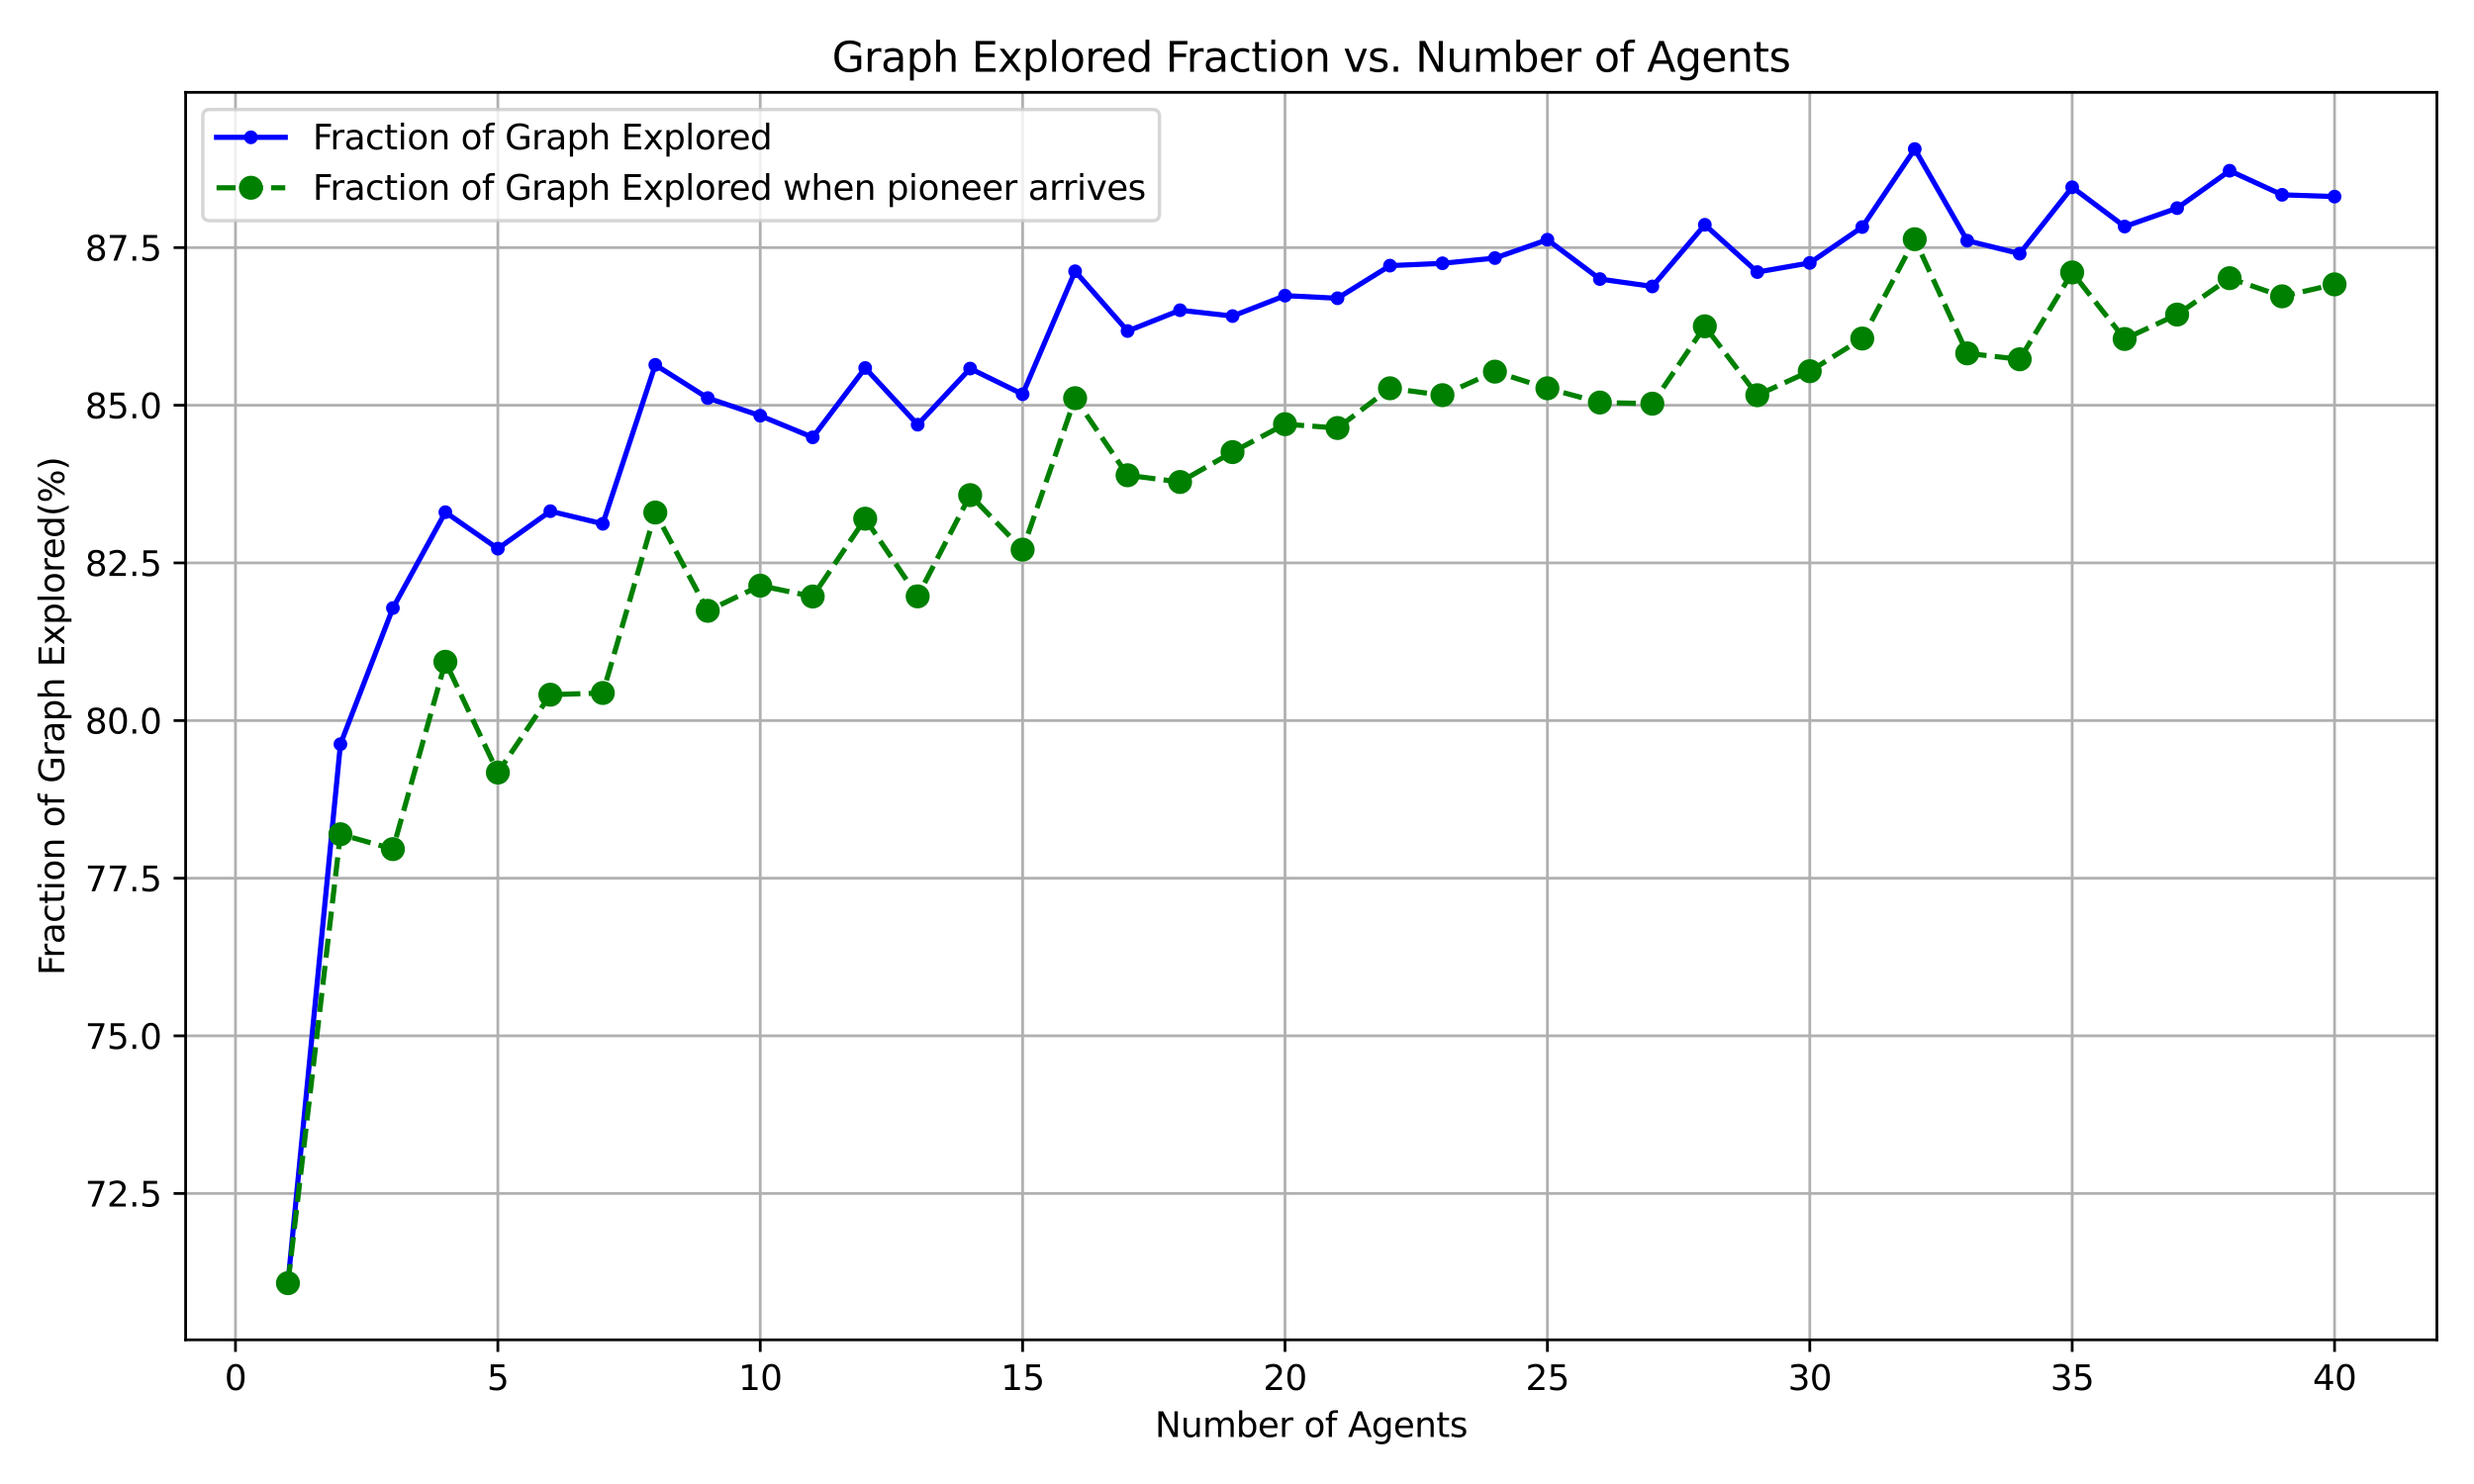 <?xml version="1.0" encoding="utf-8" standalone="no"?>
<!DOCTYPE svg PUBLIC "-//W3C//DTD SVG 1.1//EN"
  "http://www.w3.org/Graphics/SVG/1.1/DTD/svg11.dtd">
<svg xmlns:xlink="http://www.w3.org/1999/xlink" width="720pt" height="432pt" viewBox="0 0 720 432" xmlns="http://www.w3.org/2000/svg" version="1.1">
 <defs>
  <style type="text/css">*{stroke-linejoin: round; stroke-linecap: butt}</style>
 </defs>
 <g id="figure_1">
  <g id="patch_1">
   <path d="M 0 432 
L 720 432 
L 720 0 
L 0 0 
z
" style="fill: #ffffff"/>
  </g>
  <g id="axes_1">
   <g id="patch_2">
    <path d="M 54.02 390.04 
L 709.2 390.04 
L 709.2 26.88 
L 54.02 26.88 
z
" style="fill: #ffffff"/>
   </g>
   <g id="matplotlib.axis_1">
    <g id="xtick_1">
     <g id="line2d_1">
      <path d="M 68.529 390.04 
L 68.529 26.88 
" clip-path="url(#p34890710dc)" style="fill: none; stroke: #b0b0b0; stroke-width: 0.8; stroke-linecap: square"/>
     </g>
     <g id="line2d_2">
      <defs>
       <path id="mff0b19f2dd" d="M 0 0 
L 0 3.5 
" style="stroke: #000000; stroke-width: 0.8"/>
      </defs>
      <g>
       <use xlink:href="#mff0b19f2dd" x="68.529" y="390.04" style="stroke: #000000; stroke-width: 0.8"/>
      </g>
     </g>
     <g id="text_1">
      <!-- 0 -->
      <g transform="translate(65.347 404.638) scale(0.1 -0.1)">
       <defs>
        <path id="DejaVuSans-30" d="M 2034 4250 
Q 1547 4250 1301 3770 
Q 1056 3291 1056 2328 
Q 1056 1369 1301 889 
Q 1547 409 2034 409 
Q 2525 409 2770 889 
Q 3016 1369 3016 2328 
Q 3016 3291 2770 3770 
Q 2525 4250 2034 4250 
z
M 2034 4750 
Q 2819 4750 3233 4129 
Q 3647 3509 3647 2328 
Q 3647 1150 3233 529 
Q 2819 -91 2034 -91 
Q 1250 -91 836 529 
Q 422 1150 422 2328 
Q 422 3509 836 4129 
Q 1250 4750 2034 4750 
z
" transform="scale(0.016)"/>
       </defs>
       <use xlink:href="#DejaVuSans-30"/>
      </g>
     </g>
    </g>
    <g id="xtick_2">
     <g id="line2d_3">
      <path d="M 144.89 390.04 
L 144.89 26.88 
" clip-path="url(#p34890710dc)" style="fill: none; stroke: #b0b0b0; stroke-width: 0.8; stroke-linecap: square"/>
     </g>
     <g id="line2d_4">
      <g>
       <use xlink:href="#mff0b19f2dd" x="144.89" y="390.04" style="stroke: #000000; stroke-width: 0.8"/>
      </g>
     </g>
     <g id="text_2">
      <!-- 5 -->
      <g transform="translate(141.709 404.638) scale(0.1 -0.1)">
       <defs>
        <path id="DejaVuSans-35" d="M 691 4666 
L 3169 4666 
L 3169 4134 
L 1269 4134 
L 1269 2991 
Q 1406 3038 1543 3061 
Q 1681 3084 1819 3084 
Q 2600 3084 3056 2656 
Q 3513 2228 3513 1497 
Q 3513 744 3044 326 
Q 2575 -91 1722 -91 
Q 1428 -91 1123 -41 
Q 819 9 494 109 
L 494 744 
Q 775 591 1075 516 
Q 1375 441 1709 441 
Q 2250 441 2565 725 
Q 2881 1009 2881 1497 
Q 2881 1984 2565 2268 
Q 2250 2553 1709 2553 
Q 1456 2553 1204 2497 
Q 953 2441 691 2322 
L 691 4666 
z
" transform="scale(0.016)"/>
       </defs>
       <use xlink:href="#DejaVuSans-35"/>
      </g>
     </g>
    </g>
    <g id="xtick_3">
     <g id="line2d_5">
      <path d="M 221.251 390.04 
L 221.251 26.88 
" clip-path="url(#p34890710dc)" style="fill: none; stroke: #b0b0b0; stroke-width: 0.8; stroke-linecap: square"/>
     </g>
     <g id="line2d_6">
      <g>
       <use xlink:href="#mff0b19f2dd" x="221.251" y="390.04" style="stroke: #000000; stroke-width: 0.8"/>
      </g>
     </g>
     <g id="text_3">
      <!-- 10 -->
      <g transform="translate(214.889 404.638) scale(0.1 -0.1)">
       <defs>
        <path id="DejaVuSans-31" d="M 794 531 
L 1825 531 
L 1825 4091 
L 703 3866 
L 703 4441 
L 1819 4666 
L 2450 4666 
L 2450 531 
L 3481 531 
L 3481 0 
L 794 0 
L 794 531 
z
" transform="scale(0.016)"/>
       </defs>
       <use xlink:href="#DejaVuSans-31"/>
       <use xlink:href="#DejaVuSans-30" x="63.623"/>
      </g>
     </g>
    </g>
    <g id="xtick_4">
     <g id="line2d_7">
      <path d="M 297.613 390.04 
L 297.613 26.88 
" clip-path="url(#p34890710dc)" style="fill: none; stroke: #b0b0b0; stroke-width: 0.8; stroke-linecap: square"/>
     </g>
     <g id="line2d_8">
      <g>
       <use xlink:href="#mff0b19f2dd" x="297.613" y="390.04" style="stroke: #000000; stroke-width: 0.8"/>
      </g>
     </g>
     <g id="text_4">
      <!-- 15 -->
      <g transform="translate(291.25 404.638) scale(0.1 -0.1)">
       <use xlink:href="#DejaVuSans-31"/>
       <use xlink:href="#DejaVuSans-35" x="63.623"/>
      </g>
     </g>
    </g>
    <g id="xtick_5">
     <g id="line2d_9">
      <path d="M 373.974 390.04 
L 373.974 26.88 
" clip-path="url(#p34890710dc)" style="fill: none; stroke: #b0b0b0; stroke-width: 0.8; stroke-linecap: square"/>
     </g>
     <g id="line2d_10">
      <g>
       <use xlink:href="#mff0b19f2dd" x="373.974" y="390.04" style="stroke: #000000; stroke-width: 0.8"/>
      </g>
     </g>
     <g id="text_5">
      <!-- 20 -->
      <g transform="translate(367.611 404.638) scale(0.1 -0.1)">
       <defs>
        <path id="DejaVuSans-32" d="M 1228 531 
L 3431 531 
L 3431 0 
L 469 0 
L 469 531 
Q 828 903 1448 1529 
Q 2069 2156 2228 2338 
Q 2531 2678 2651 2914 
Q 2772 3150 2772 3378 
Q 2772 3750 2511 3984 
Q 2250 4219 1831 4219 
Q 1534 4219 1204 4116 
Q 875 4013 500 3803 
L 500 4441 
Q 881 4594 1212 4672 
Q 1544 4750 1819 4750 
Q 2544 4750 2975 4387 
Q 3406 4025 3406 3419 
Q 3406 3131 3298 2873 
Q 3191 2616 2906 2266 
Q 2828 2175 2409 1742 
Q 1991 1309 1228 531 
z
" transform="scale(0.016)"/>
       </defs>
       <use xlink:href="#DejaVuSans-32"/>
       <use xlink:href="#DejaVuSans-30" x="63.623"/>
      </g>
     </g>
    </g>
    <g id="xtick_6">
     <g id="line2d_11">
      <path d="M 450.335 390.04 
L 450.335 26.88 
" clip-path="url(#p34890710dc)" style="fill: none; stroke: #b0b0b0; stroke-width: 0.8; stroke-linecap: square"/>
     </g>
     <g id="line2d_12">
      <g>
       <use xlink:href="#mff0b19f2dd" x="450.335" y="390.04" style="stroke: #000000; stroke-width: 0.8"/>
      </g>
     </g>
     <g id="text_6">
      <!-- 25 -->
      <g transform="translate(443.973 404.638) scale(0.1 -0.1)">
       <use xlink:href="#DejaVuSans-32"/>
       <use xlink:href="#DejaVuSans-35" x="63.623"/>
      </g>
     </g>
    </g>
    <g id="xtick_7">
     <g id="line2d_13">
      <path d="M 526.696 390.04 
L 526.696 26.88 
" clip-path="url(#p34890710dc)" style="fill: none; stroke: #b0b0b0; stroke-width: 0.8; stroke-linecap: square"/>
     </g>
     <g id="line2d_14">
      <g>
       <use xlink:href="#mff0b19f2dd" x="526.696" y="390.04" style="stroke: #000000; stroke-width: 0.8"/>
      </g>
     </g>
     <g id="text_7">
      <!-- 30 -->
      <g transform="translate(520.334 404.638) scale(0.1 -0.1)">
       <defs>
        <path id="DejaVuSans-33" d="M 2597 2516 
Q 3050 2419 3304 2112 
Q 3559 1806 3559 1356 
Q 3559 666 3084 287 
Q 2609 -91 1734 -91 
Q 1441 -91 1130 -33 
Q 819 25 488 141 
L 488 750 
Q 750 597 1062 519 
Q 1375 441 1716 441 
Q 2309 441 2620 675 
Q 2931 909 2931 1356 
Q 2931 1769 2642 2001 
Q 2353 2234 1838 2234 
L 1294 2234 
L 1294 2753 
L 1863 2753 
Q 2328 2753 2575 2939 
Q 2822 3125 2822 3475 
Q 2822 3834 2567 4026 
Q 2313 4219 1838 4219 
Q 1578 4219 1281 4162 
Q 984 4106 628 3988 
L 628 4550 
Q 988 4650 1302 4700 
Q 1616 4750 1894 4750 
Q 2613 4750 3031 4423 
Q 3450 4097 3450 3541 
Q 3450 3153 3228 2886 
Q 3006 2619 2597 2516 
z
" transform="scale(0.016)"/>
       </defs>
       <use xlink:href="#DejaVuSans-33"/>
       <use xlink:href="#DejaVuSans-30" x="63.623"/>
      </g>
     </g>
    </g>
    <g id="xtick_8">
     <g id="line2d_15">
      <path d="M 603.058 390.04 
L 603.058 26.88 
" clip-path="url(#p34890710dc)" style="fill: none; stroke: #b0b0b0; stroke-width: 0.8; stroke-linecap: square"/>
     </g>
     <g id="line2d_16">
      <g>
       <use xlink:href="#mff0b19f2dd" x="603.058" y="390.04" style="stroke: #000000; stroke-width: 0.8"/>
      </g>
     </g>
     <g id="text_8">
      <!-- 35 -->
      <g transform="translate(596.695 404.638) scale(0.1 -0.1)">
       <use xlink:href="#DejaVuSans-33"/>
       <use xlink:href="#DejaVuSans-35" x="63.623"/>
      </g>
     </g>
    </g>
    <g id="xtick_9">
     <g id="line2d_17">
      <path d="M 679.419 390.04 
L 679.419 26.88 
" clip-path="url(#p34890710dc)" style="fill: none; stroke: #b0b0b0; stroke-width: 0.8; stroke-linecap: square"/>
     </g>
     <g id="line2d_18">
      <g>
       <use xlink:href="#mff0b19f2dd" x="679.419" y="390.04" style="stroke: #000000; stroke-width: 0.8"/>
      </g>
     </g>
     <g id="text_9">
      <!-- 40 -->
      <g transform="translate(673.057 404.638) scale(0.1 -0.1)">
       <defs>
        <path id="DejaVuSans-34" d="M 2419 4116 
L 825 1625 
L 2419 1625 
L 2419 4116 
z
M 2253 4666 
L 3047 4666 
L 3047 1625 
L 3713 1625 
L 3713 1100 
L 3047 1100 
L 3047 0 
L 2419 0 
L 2419 1100 
L 313 1100 
L 313 1709 
L 2253 4666 
z
" transform="scale(0.016)"/>
       </defs>
       <use xlink:href="#DejaVuSans-34"/>
       <use xlink:href="#DejaVuSans-30" x="63.623"/>
      </g>
     </g>
    </g>
    <g id="text_10">
     <!-- Number of Agents -->
     <g transform="translate(336.122 418.317) scale(0.1 -0.1)">
      <defs>
       <path id="DejaVuSans-4e" d="M 628 4666 
L 1478 4666 
L 3547 763 
L 3547 4666 
L 4159 4666 
L 4159 0 
L 3309 0 
L 1241 3903 
L 1241 0 
L 628 0 
L 628 4666 
z
" transform="scale(0.016)"/>
       <path id="DejaVuSans-75" d="M 544 1381 
L 544 3500 
L 1119 3500 
L 1119 1403 
Q 1119 906 1312 657 
Q 1506 409 1894 409 
Q 2359 409 2629 706 
Q 2900 1003 2900 1516 
L 2900 3500 
L 3475 3500 
L 3475 0 
L 2900 0 
L 2900 538 
Q 2691 219 2414 64 
Q 2138 -91 1772 -91 
Q 1169 -91 856 284 
Q 544 659 544 1381 
z
M 1991 3584 
L 1991 3584 
z
" transform="scale(0.016)"/>
       <path id="DejaVuSans-6d" d="M 3328 2828 
Q 3544 3216 3844 3400 
Q 4144 3584 4550 3584 
Q 5097 3584 5394 3201 
Q 5691 2819 5691 2113 
L 5691 0 
L 5113 0 
L 5113 2094 
Q 5113 2597 4934 2840 
Q 4756 3084 4391 3084 
Q 3944 3084 3684 2787 
Q 3425 2491 3425 1978 
L 3425 0 
L 2847 0 
L 2847 2094 
Q 2847 2600 2669 2842 
Q 2491 3084 2119 3084 
Q 1678 3084 1418 2786 
Q 1159 2488 1159 1978 
L 1159 0 
L 581 0 
L 581 3500 
L 1159 3500 
L 1159 2956 
Q 1356 3278 1631 3431 
Q 1906 3584 2284 3584 
Q 2666 3584 2933 3390 
Q 3200 3197 3328 2828 
z
" transform="scale(0.016)"/>
       <path id="DejaVuSans-62" d="M 3116 1747 
Q 3116 2381 2855 2742 
Q 2594 3103 2138 3103 
Q 1681 3103 1420 2742 
Q 1159 2381 1159 1747 
Q 1159 1113 1420 752 
Q 1681 391 2138 391 
Q 2594 391 2855 752 
Q 3116 1113 3116 1747 
z
M 1159 2969 
Q 1341 3281 1617 3432 
Q 1894 3584 2278 3584 
Q 2916 3584 3314 3078 
Q 3713 2572 3713 1747 
Q 3713 922 3314 415 
Q 2916 -91 2278 -91 
Q 1894 -91 1617 61 
Q 1341 213 1159 525 
L 1159 0 
L 581 0 
L 581 4863 
L 1159 4863 
L 1159 2969 
z
" transform="scale(0.016)"/>
       <path id="DejaVuSans-65" d="M 3597 1894 
L 3597 1613 
L 953 1613 
Q 991 1019 1311 708 
Q 1631 397 2203 397 
Q 2534 397 2845 478 
Q 3156 559 3463 722 
L 3463 178 
Q 3153 47 2828 -22 
Q 2503 -91 2169 -91 
Q 1331 -91 842 396 
Q 353 884 353 1716 
Q 353 2575 817 3079 
Q 1281 3584 2069 3584 
Q 2775 3584 3186 3129 
Q 3597 2675 3597 1894 
z
M 3022 2063 
Q 3016 2534 2758 2815 
Q 2500 3097 2075 3097 
Q 1594 3097 1305 2825 
Q 1016 2553 972 2059 
L 3022 2063 
z
" transform="scale(0.016)"/>
       <path id="DejaVuSans-72" d="M 2631 2963 
Q 2534 3019 2420 3045 
Q 2306 3072 2169 3072 
Q 1681 3072 1420 2755 
Q 1159 2438 1159 1844 
L 1159 0 
L 581 0 
L 581 3500 
L 1159 3500 
L 1159 2956 
Q 1341 3275 1631 3429 
Q 1922 3584 2338 3584 
Q 2397 3584 2469 3576 
Q 2541 3569 2628 3553 
L 2631 2963 
z
" transform="scale(0.016)"/>
       <path id="DejaVuSans-20" transform="scale(0.016)"/>
       <path id="DejaVuSans-6f" d="M 1959 3097 
Q 1497 3097 1228 2736 
Q 959 2375 959 1747 
Q 959 1119 1226 758 
Q 1494 397 1959 397 
Q 2419 397 2687 759 
Q 2956 1122 2956 1747 
Q 2956 2369 2687 2733 
Q 2419 3097 1959 3097 
z
M 1959 3584 
Q 2709 3584 3137 3096 
Q 3566 2609 3566 1747 
Q 3566 888 3137 398 
Q 2709 -91 1959 -91 
Q 1206 -91 779 398 
Q 353 888 353 1747 
Q 353 2609 779 3096 
Q 1206 3584 1959 3584 
z
" transform="scale(0.016)"/>
       <path id="DejaVuSans-66" d="M 2375 4863 
L 2375 4384 
L 1825 4384 
Q 1516 4384 1395 4259 
Q 1275 4134 1275 3809 
L 1275 3500 
L 2222 3500 
L 2222 3053 
L 1275 3053 
L 1275 0 
L 697 0 
L 697 3053 
L 147 3053 
L 147 3500 
L 697 3500 
L 697 3744 
Q 697 4328 969 4595 
Q 1241 4863 1831 4863 
L 2375 4863 
z
" transform="scale(0.016)"/>
       <path id="DejaVuSans-41" d="M 2188 4044 
L 1331 1722 
L 3047 1722 
L 2188 4044 
z
M 1831 4666 
L 2547 4666 
L 4325 0 
L 3669 0 
L 3244 1197 
L 1141 1197 
L 716 0 
L 50 0 
L 1831 4666 
z
" transform="scale(0.016)"/>
       <path id="DejaVuSans-67" d="M 2906 1791 
Q 2906 2416 2648 2759 
Q 2391 3103 1925 3103 
Q 1463 3103 1205 2759 
Q 947 2416 947 1791 
Q 947 1169 1205 825 
Q 1463 481 1925 481 
Q 2391 481 2648 825 
Q 2906 1169 2906 1791 
z
M 3481 434 
Q 3481 -459 3084 -895 
Q 2688 -1331 1869 -1331 
Q 1566 -1331 1297 -1286 
Q 1028 -1241 775 -1147 
L 775 -588 
Q 1028 -725 1275 -790 
Q 1522 -856 1778 -856 
Q 2344 -856 2625 -561 
Q 2906 -266 2906 331 
L 2906 616 
Q 2728 306 2450 153 
Q 2172 0 1784 0 
Q 1141 0 747 490 
Q 353 981 353 1791 
Q 353 2603 747 3093 
Q 1141 3584 1784 3584 
Q 2172 3584 2450 3431 
Q 2728 3278 2906 2969 
L 2906 3500 
L 3481 3500 
L 3481 434 
z
" transform="scale(0.016)"/>
       <path id="DejaVuSans-6e" d="M 3513 2113 
L 3513 0 
L 2938 0 
L 2938 2094 
Q 2938 2591 2744 2837 
Q 2550 3084 2163 3084 
Q 1697 3084 1428 2787 
Q 1159 2491 1159 1978 
L 1159 0 
L 581 0 
L 581 3500 
L 1159 3500 
L 1159 2956 
Q 1366 3272 1645 3428 
Q 1925 3584 2291 3584 
Q 2894 3584 3203 3211 
Q 3513 2838 3513 2113 
z
" transform="scale(0.016)"/>
       <path id="DejaVuSans-74" d="M 1172 4494 
L 1172 3500 
L 2356 3500 
L 2356 3053 
L 1172 3053 
L 1172 1153 
Q 1172 725 1289 603 
Q 1406 481 1766 481 
L 2356 481 
L 2356 0 
L 1766 0 
Q 1100 0 847 248 
Q 594 497 594 1153 
L 594 3053 
L 172 3053 
L 172 3500 
L 594 3500 
L 594 4494 
L 1172 4494 
z
" transform="scale(0.016)"/>
       <path id="DejaVuSans-73" d="M 2834 3397 
L 2834 2853 
Q 2591 2978 2328 3040 
Q 2066 3103 1784 3103 
Q 1356 3103 1142 2972 
Q 928 2841 928 2578 
Q 928 2378 1081 2264 
Q 1234 2150 1697 2047 
L 1894 2003 
Q 2506 1872 2764 1633 
Q 3022 1394 3022 966 
Q 3022 478 2636 193 
Q 2250 -91 1575 -91 
Q 1294 -91 989 -36 
Q 684 19 347 128 
L 347 722 
Q 666 556 975 473 
Q 1284 391 1588 391 
Q 1994 391 2212 530 
Q 2431 669 2431 922 
Q 2431 1156 2273 1281 
Q 2116 1406 1581 1522 
L 1381 1569 
Q 847 1681 609 1914 
Q 372 2147 372 2553 
Q 372 3047 722 3315 
Q 1072 3584 1716 3584 
Q 2034 3584 2315 3537 
Q 2597 3491 2834 3397 
z
" transform="scale(0.016)"/>
      </defs>
      <use xlink:href="#DejaVuSans-4e"/>
      <use xlink:href="#DejaVuSans-75" x="74.805"/>
      <use xlink:href="#DejaVuSans-6d" x="138.184"/>
      <use xlink:href="#DejaVuSans-62" x="235.596"/>
      <use xlink:href="#DejaVuSans-65" x="299.072"/>
      <use xlink:href="#DejaVuSans-72" x="360.596"/>
      <use xlink:href="#DejaVuSans-20" x="401.709"/>
      <use xlink:href="#DejaVuSans-6f" x="433.496"/>
      <use xlink:href="#DejaVuSans-66" x="494.678"/>
      <use xlink:href="#DejaVuSans-20" x="529.883"/>
      <use xlink:href="#DejaVuSans-41" x="561.67"/>
      <use xlink:href="#DejaVuSans-67" x="630.078"/>
      <use xlink:href="#DejaVuSans-65" x="693.555"/>
      <use xlink:href="#DejaVuSans-6e" x="755.078"/>
      <use xlink:href="#DejaVuSans-74" x="818.457"/>
      <use xlink:href="#DejaVuSans-73" x="857.666"/>
     </g>
    </g>
   </g>
   <g id="matplotlib.axis_2">
    <g id="ytick_1">
     <g id="line2d_19">
      <path d="M 54.02 347.429 
L 709.2 347.429 
" clip-path="url(#p34890710dc)" style="fill: none; stroke: #b0b0b0; stroke-width: 0.8; stroke-linecap: square"/>
     </g>
     <g id="line2d_20">
      <defs>
       <path id="me8ea5ae154" d="M 0 0 
L -3.5 0 
" style="stroke: #000000; stroke-width: 0.8"/>
      </defs>
      <g>
       <use xlink:href="#me8ea5ae154" x="54.02" y="347.429" style="stroke: #000000; stroke-width: 0.8"/>
      </g>
     </g>
     <g id="text_11">
      <!-- 72.5 -->
      <g transform="translate(24.754 351.229) scale(0.1 -0.1)">
       <defs>
        <path id="DejaVuSans-37" d="M 525 4666 
L 3525 4666 
L 3525 4397 
L 1831 0 
L 1172 0 
L 2766 4134 
L 525 4134 
L 525 4666 
z
" transform="scale(0.016)"/>
        <path id="DejaVuSans-2e" d="M 684 794 
L 1344 794 
L 1344 0 
L 684 0 
L 684 794 
z
" transform="scale(0.016)"/>
       </defs>
       <use xlink:href="#DejaVuSans-37"/>
       <use xlink:href="#DejaVuSans-32" x="63.623"/>
       <use xlink:href="#DejaVuSans-2e" x="127.246"/>
       <use xlink:href="#DejaVuSans-35" x="159.033"/>
      </g>
     </g>
    </g>
    <g id="ytick_2">
     <g id="line2d_21">
      <path d="M 54.02 301.538 
L 709.2 301.538 
" clip-path="url(#p34890710dc)" style="fill: none; stroke: #b0b0b0; stroke-width: 0.8; stroke-linecap: square"/>
     </g>
     <g id="line2d_22">
      <g>
       <use xlink:href="#me8ea5ae154" x="54.02" y="301.538" style="stroke: #000000; stroke-width: 0.8"/>
      </g>
     </g>
     <g id="text_12">
      <!-- 75.0 -->
      <g transform="translate(24.754 305.337) scale(0.1 -0.1)">
       <use xlink:href="#DejaVuSans-37"/>
       <use xlink:href="#DejaVuSans-35" x="63.623"/>
       <use xlink:href="#DejaVuSans-2e" x="127.246"/>
       <use xlink:href="#DejaVuSans-30" x="159.033"/>
      </g>
     </g>
    </g>
    <g id="ytick_3">
     <g id="line2d_23">
      <path d="M 54.02 255.646 
L 709.2 255.646 
" clip-path="url(#p34890710dc)" style="fill: none; stroke: #b0b0b0; stroke-width: 0.8; stroke-linecap: square"/>
     </g>
     <g id="line2d_24">
      <g>
       <use xlink:href="#me8ea5ae154" x="54.02" y="255.646" style="stroke: #000000; stroke-width: 0.8"/>
      </g>
     </g>
     <g id="text_13">
      <!-- 77.5 -->
      <g transform="translate(24.754 259.445) scale(0.1 -0.1)">
       <use xlink:href="#DejaVuSans-37"/>
       <use xlink:href="#DejaVuSans-37" x="63.623"/>
       <use xlink:href="#DejaVuSans-2e" x="127.246"/>
       <use xlink:href="#DejaVuSans-35" x="159.033"/>
      </g>
     </g>
    </g>
    <g id="ytick_4">
     <g id="line2d_25">
      <path d="M 54.02 209.754 
L 709.2 209.754 
" clip-path="url(#p34890710dc)" style="fill: none; stroke: #b0b0b0; stroke-width: 0.8; stroke-linecap: square"/>
     </g>
     <g id="line2d_26">
      <g>
       <use xlink:href="#me8ea5ae154" x="54.02" y="209.754" style="stroke: #000000; stroke-width: 0.8"/>
      </g>
     </g>
     <g id="text_14">
      <!-- 80.0 -->
      <g transform="translate(24.754 213.553) scale(0.1 -0.1)">
       <defs>
        <path id="DejaVuSans-38" d="M 2034 2216 
Q 1584 2216 1326 1975 
Q 1069 1734 1069 1313 
Q 1069 891 1326 650 
Q 1584 409 2034 409 
Q 2484 409 2743 651 
Q 3003 894 3003 1313 
Q 3003 1734 2745 1975 
Q 2488 2216 2034 2216 
z
M 1403 2484 
Q 997 2584 770 2862 
Q 544 3141 544 3541 
Q 544 4100 942 4425 
Q 1341 4750 2034 4750 
Q 2731 4750 3128 4425 
Q 3525 4100 3525 3541 
Q 3525 3141 3298 2862 
Q 3072 2584 2669 2484 
Q 3125 2378 3379 2068 
Q 3634 1759 3634 1313 
Q 3634 634 3220 271 
Q 2806 -91 2034 -91 
Q 1263 -91 848 271 
Q 434 634 434 1313 
Q 434 1759 690 2068 
Q 947 2378 1403 2484 
z
M 1172 3481 
Q 1172 3119 1398 2916 
Q 1625 2713 2034 2713 
Q 2441 2713 2670 2916 
Q 2900 3119 2900 3481 
Q 2900 3844 2670 4047 
Q 2441 4250 2034 4250 
Q 1625 4250 1398 4047 
Q 1172 3844 1172 3481 
z
" transform="scale(0.016)"/>
       </defs>
       <use xlink:href="#DejaVuSans-38"/>
       <use xlink:href="#DejaVuSans-30" x="63.623"/>
       <use xlink:href="#DejaVuSans-2e" x="127.246"/>
       <use xlink:href="#DejaVuSans-30" x="159.033"/>
      </g>
     </g>
    </g>
    <g id="ytick_5">
     <g id="line2d_27">
      <path d="M 54.02 163.862 
L 709.2 163.862 
" clip-path="url(#p34890710dc)" style="fill: none; stroke: #b0b0b0; stroke-width: 0.8; stroke-linecap: square"/>
     </g>
     <g id="line2d_28">
      <g>
       <use xlink:href="#me8ea5ae154" x="54.02" y="163.862" style="stroke: #000000; stroke-width: 0.8"/>
      </g>
     </g>
     <g id="text_15">
      <!-- 82.5 -->
      <g transform="translate(24.754 167.662) scale(0.1 -0.1)">
       <use xlink:href="#DejaVuSans-38"/>
       <use xlink:href="#DejaVuSans-32" x="63.623"/>
       <use xlink:href="#DejaVuSans-2e" x="127.246"/>
       <use xlink:href="#DejaVuSans-35" x="159.033"/>
      </g>
     </g>
    </g>
    <g id="ytick_6">
     <g id="line2d_29">
      <path d="M 54.02 117.971 
L 709.2 117.971 
" clip-path="url(#p34890710dc)" style="fill: none; stroke: #b0b0b0; stroke-width: 0.8; stroke-linecap: square"/>
     </g>
     <g id="line2d_30">
      <g>
       <use xlink:href="#me8ea5ae154" x="54.02" y="117.971" style="stroke: #000000; stroke-width: 0.8"/>
      </g>
     </g>
     <g id="text_16">
      <!-- 85.0 -->
      <g transform="translate(24.754 121.77) scale(0.1 -0.1)">
       <use xlink:href="#DejaVuSans-38"/>
       <use xlink:href="#DejaVuSans-35" x="63.623"/>
       <use xlink:href="#DejaVuSans-2e" x="127.246"/>
       <use xlink:href="#DejaVuSans-30" x="159.033"/>
      </g>
     </g>
    </g>
    <g id="ytick_7">
     <g id="line2d_31">
      <path d="M 54.02 72.079 
L 709.2 72.079 
" clip-path="url(#p34890710dc)" style="fill: none; stroke: #b0b0b0; stroke-width: 0.8; stroke-linecap: square"/>
     </g>
     <g id="line2d_32">
      <g>
       <use xlink:href="#me8ea5ae154" x="54.02" y="72.079" style="stroke: #000000; stroke-width: 0.8"/>
      </g>
     </g>
     <g id="text_17">
      <!-- 87.5 -->
      <g transform="translate(24.754 75.878) scale(0.1 -0.1)">
       <use xlink:href="#DejaVuSans-38"/>
       <use xlink:href="#DejaVuSans-37" x="63.623"/>
       <use xlink:href="#DejaVuSans-2e" x="127.246"/>
       <use xlink:href="#DejaVuSans-35" x="159.033"/>
      </g>
     </g>
    </g>
    <g id="text_18">
     <!-- Fraction of Graph Explored(%) -->
     <g transform="translate(18.675 283.93) rotate(-90) scale(0.1 -0.1)">
      <defs>
       <path id="DejaVuSans-46" d="M 628 4666 
L 3309 4666 
L 3309 4134 
L 1259 4134 
L 1259 2759 
L 3109 2759 
L 3109 2228 
L 1259 2228 
L 1259 0 
L 628 0 
L 628 4666 
z
" transform="scale(0.016)"/>
       <path id="DejaVuSans-61" d="M 2194 1759 
Q 1497 1759 1228 1600 
Q 959 1441 959 1056 
Q 959 750 1161 570 
Q 1363 391 1709 391 
Q 2188 391 2477 730 
Q 2766 1069 2766 1631 
L 2766 1759 
L 2194 1759 
z
M 3341 1997 
L 3341 0 
L 2766 0 
L 2766 531 
Q 2569 213 2275 61 
Q 1981 -91 1556 -91 
Q 1019 -91 701 211 
Q 384 513 384 1019 
Q 384 1609 779 1909 
Q 1175 2209 1959 2209 
L 2766 2209 
L 2766 2266 
Q 2766 2663 2505 2880 
Q 2244 3097 1772 3097 
Q 1472 3097 1187 3025 
Q 903 2953 641 2809 
L 641 3341 
Q 956 3463 1253 3523 
Q 1550 3584 1831 3584 
Q 2591 3584 2966 3190 
Q 3341 2797 3341 1997 
z
" transform="scale(0.016)"/>
       <path id="DejaVuSans-63" d="M 3122 3366 
L 3122 2828 
Q 2878 2963 2633 3030 
Q 2388 3097 2138 3097 
Q 1578 3097 1268 2742 
Q 959 2388 959 1747 
Q 959 1106 1268 751 
Q 1578 397 2138 397 
Q 2388 397 2633 464 
Q 2878 531 3122 666 
L 3122 134 
Q 2881 22 2623 -34 
Q 2366 -91 2075 -91 
Q 1284 -91 818 406 
Q 353 903 353 1747 
Q 353 2603 823 3093 
Q 1294 3584 2113 3584 
Q 2378 3584 2631 3529 
Q 2884 3475 3122 3366 
z
" transform="scale(0.016)"/>
       <path id="DejaVuSans-69" d="M 603 3500 
L 1178 3500 
L 1178 0 
L 603 0 
L 603 3500 
z
M 603 4863 
L 1178 4863 
L 1178 4134 
L 603 4134 
L 603 4863 
z
" transform="scale(0.016)"/>
       <path id="DejaVuSans-47" d="M 3809 666 
L 3809 1919 
L 2778 1919 
L 2778 2438 
L 4434 2438 
L 4434 434 
Q 4069 175 3628 42 
Q 3188 -91 2688 -91 
Q 1594 -91 976 548 
Q 359 1188 359 2328 
Q 359 3472 976 4111 
Q 1594 4750 2688 4750 
Q 3144 4750 3555 4637 
Q 3966 4525 4313 4306 
L 4313 3634 
Q 3963 3931 3569 4081 
Q 3175 4231 2741 4231 
Q 1884 4231 1454 3753 
Q 1025 3275 1025 2328 
Q 1025 1384 1454 906 
Q 1884 428 2741 428 
Q 3075 428 3337 486 
Q 3600 544 3809 666 
z
" transform="scale(0.016)"/>
       <path id="DejaVuSans-70" d="M 1159 525 
L 1159 -1331 
L 581 -1331 
L 581 3500 
L 1159 3500 
L 1159 2969 
Q 1341 3281 1617 3432 
Q 1894 3584 2278 3584 
Q 2916 3584 3314 3078 
Q 3713 2572 3713 1747 
Q 3713 922 3314 415 
Q 2916 -91 2278 -91 
Q 1894 -91 1617 61 
Q 1341 213 1159 525 
z
M 3116 1747 
Q 3116 2381 2855 2742 
Q 2594 3103 2138 3103 
Q 1681 3103 1420 2742 
Q 1159 2381 1159 1747 
Q 1159 1113 1420 752 
Q 1681 391 2138 391 
Q 2594 391 2855 752 
Q 3116 1113 3116 1747 
z
" transform="scale(0.016)"/>
       <path id="DejaVuSans-68" d="M 3513 2113 
L 3513 0 
L 2938 0 
L 2938 2094 
Q 2938 2591 2744 2837 
Q 2550 3084 2163 3084 
Q 1697 3084 1428 2787 
Q 1159 2491 1159 1978 
L 1159 0 
L 581 0 
L 581 4863 
L 1159 4863 
L 1159 2956 
Q 1366 3272 1645 3428 
Q 1925 3584 2291 3584 
Q 2894 3584 3203 3211 
Q 3513 2838 3513 2113 
z
" transform="scale(0.016)"/>
       <path id="DejaVuSans-45" d="M 628 4666 
L 3578 4666 
L 3578 4134 
L 1259 4134 
L 1259 2753 
L 3481 2753 
L 3481 2222 
L 1259 2222 
L 1259 531 
L 3634 531 
L 3634 0 
L 628 0 
L 628 4666 
z
" transform="scale(0.016)"/>
       <path id="DejaVuSans-78" d="M 3513 3500 
L 2247 1797 
L 3578 0 
L 2900 0 
L 1881 1375 
L 863 0 
L 184 0 
L 1544 1831 
L 300 3500 
L 978 3500 
L 1906 2253 
L 2834 3500 
L 3513 3500 
z
" transform="scale(0.016)"/>
       <path id="DejaVuSans-6c" d="M 603 4863 
L 1178 4863 
L 1178 0 
L 603 0 
L 603 4863 
z
" transform="scale(0.016)"/>
       <path id="DejaVuSans-64" d="M 2906 2969 
L 2906 4863 
L 3481 4863 
L 3481 0 
L 2906 0 
L 2906 525 
Q 2725 213 2448 61 
Q 2172 -91 1784 -91 
Q 1150 -91 751 415 
Q 353 922 353 1747 
Q 353 2572 751 3078 
Q 1150 3584 1784 3584 
Q 2172 3584 2448 3432 
Q 2725 3281 2906 2969 
z
M 947 1747 
Q 947 1113 1208 752 
Q 1469 391 1925 391 
Q 2381 391 2643 752 
Q 2906 1113 2906 1747 
Q 2906 2381 2643 2742 
Q 2381 3103 1925 3103 
Q 1469 3103 1208 2742 
Q 947 2381 947 1747 
z
" transform="scale(0.016)"/>
       <path id="DejaVuSans-28" d="M 1984 4856 
Q 1566 4138 1362 3434 
Q 1159 2731 1159 2009 
Q 1159 1288 1364 580 
Q 1569 -128 1984 -844 
L 1484 -844 
Q 1016 -109 783 600 
Q 550 1309 550 2009 
Q 550 2706 781 3412 
Q 1013 4119 1484 4856 
L 1984 4856 
z
" transform="scale(0.016)"/>
       <path id="DejaVuSans-25" d="M 4653 2053 
Q 4381 2053 4226 1822 
Q 4072 1591 4072 1178 
Q 4072 772 4226 539 
Q 4381 306 4653 306 
Q 4919 306 5073 539 
Q 5228 772 5228 1178 
Q 5228 1588 5073 1820 
Q 4919 2053 4653 2053 
z
M 4653 2450 
Q 5147 2450 5437 2106 
Q 5728 1763 5728 1178 
Q 5728 594 5436 251 
Q 5144 -91 4653 -91 
Q 4153 -91 3862 251 
Q 3572 594 3572 1178 
Q 3572 1766 3864 2108 
Q 4156 2450 4653 2450 
z
M 1428 4353 
Q 1159 4353 1004 4120 
Q 850 3888 850 3481 
Q 850 3069 1003 2837 
Q 1156 2606 1428 2606 
Q 1700 2606 1854 2837 
Q 2009 3069 2009 3481 
Q 2009 3884 1853 4118 
Q 1697 4353 1428 4353 
z
M 4250 4750 
L 4750 4750 
L 1831 -91 
L 1331 -91 
L 4250 4750 
z
M 1428 4750 
Q 1922 4750 2215 4408 
Q 2509 4066 2509 3481 
Q 2509 2891 2217 2550 
Q 1925 2209 1428 2209 
Q 931 2209 642 2551 
Q 353 2894 353 3481 
Q 353 4063 643 4406 
Q 934 4750 1428 4750 
z
" transform="scale(0.016)"/>
       <path id="DejaVuSans-29" d="M 513 4856 
L 1013 4856 
Q 1481 4119 1714 3412 
Q 1947 2706 1947 2009 
Q 1947 1309 1714 600 
Q 1481 -109 1013 -844 
L 513 -844 
Q 928 -128 1133 580 
Q 1338 1288 1338 2009 
Q 1338 2731 1133 3434 
Q 928 4138 513 4856 
z
" transform="scale(0.016)"/>
      </defs>
      <use xlink:href="#DejaVuSans-46"/>
      <use xlink:href="#DejaVuSans-72" x="50.27"/>
      <use xlink:href="#DejaVuSans-61" x="91.383"/>
      <use xlink:href="#DejaVuSans-63" x="152.662"/>
      <use xlink:href="#DejaVuSans-74" x="207.643"/>
      <use xlink:href="#DejaVuSans-69" x="246.852"/>
      <use xlink:href="#DejaVuSans-6f" x="274.635"/>
      <use xlink:href="#DejaVuSans-6e" x="335.816"/>
      <use xlink:href="#DejaVuSans-20" x="399.195"/>
      <use xlink:href="#DejaVuSans-6f" x="430.982"/>
      <use xlink:href="#DejaVuSans-66" x="492.164"/>
      <use xlink:href="#DejaVuSans-20" x="527.369"/>
      <use xlink:href="#DejaVuSans-47" x="559.156"/>
      <use xlink:href="#DejaVuSans-72" x="636.646"/>
      <use xlink:href="#DejaVuSans-61" x="677.76"/>
      <use xlink:href="#DejaVuSans-70" x="739.039"/>
      <use xlink:href="#DejaVuSans-68" x="802.516"/>
      <use xlink:href="#DejaVuSans-20" x="865.895"/>
      <use xlink:href="#DejaVuSans-45" x="897.682"/>
      <use xlink:href="#DejaVuSans-78" x="960.865"/>
      <use xlink:href="#DejaVuSans-70" x="1020.045"/>
      <use xlink:href="#DejaVuSans-6c" x="1083.521"/>
      <use xlink:href="#DejaVuSans-6f" x="1111.305"/>
      <use xlink:href="#DejaVuSans-72" x="1172.486"/>
      <use xlink:href="#DejaVuSans-65" x="1211.35"/>
      <use xlink:href="#DejaVuSans-64" x="1272.873"/>
      <use xlink:href="#DejaVuSans-28" x="1336.35"/>
      <use xlink:href="#DejaVuSans-25" x="1375.363"/>
      <use xlink:href="#DejaVuSans-29" x="1470.383"/>
     </g>
    </g>
   </g>
   <g id="line2d_33">
    <path d="M 83.801 373.533 
L 99.073 216.638 
L 114.345 177.006 
L 129.618 149.104 
L 144.89 159.714 
L 160.162 148.81 
L 175.434 152.481 
L 190.707 106.204 
L 205.979 115.878 
L 221.251 121.018 
L 236.524 127.314 
L 251.796 107.122 
L 267.068 123.624 
L 282.34 107.287 
L 297.613 114.758 
L 312.885 78.963 
L 328.157 96.365 
L 343.429 90.307 
L 358.702 92.014 
L 373.974 86.067 
L 389.246 86.819 
L 404.518 77.329 
L 419.791 76.65 
L 435.063 75.126 
L 450.335 69.784 
L 465.607 81.239 
L 480.88 83.387 
L 496.152 65.434 
L 511.424 79.201 
L 526.696 76.539 
L 541.969 66.095 
L 557.241 43.387 
L 572.513 70.06 
L 587.786 73.841 
L 603.058 54.511 
L 618.33 65.948 
L 633.602 60.588 
L 648.875 49.702 
L 664.147 56.714 
L 679.419 57.228 
" clip-path="url(#p34890710dc)" style="fill: none; stroke: #0000ff; stroke-width: 1.5; stroke-linecap: square"/>
    <defs>
     <path id="m66c74239b6" d="M 0 1.5 
C 0.398 1.5 0.779 1.342 1.061 1.061 
C 1.342 0.779 1.5 0.398 1.5 0 
C 1.5 -0.398 1.342 -0.779 1.061 -1.061 
C 0.779 -1.342 0.398 -1.5 0 -1.5 
C -0.398 -1.5 -0.779 -1.342 -1.061 -1.061 
C -1.342 -0.779 -1.5 -0.398 -1.5 0 
C -1.5 0.398 -1.342 0.779 -1.061 1.061 
C -0.779 1.342 -0.398 1.5 0 1.5 
z
" style="stroke: #0000ff"/>
    </defs>
    <g clip-path="url(#p34890710dc)">
     <use xlink:href="#m66c74239b6" x="83.801" y="373.533" style="fill: #0000ff; stroke: #0000ff"/>
     <use xlink:href="#m66c74239b6" x="99.073" y="216.638" style="fill: #0000ff; stroke: #0000ff"/>
     <use xlink:href="#m66c74239b6" x="114.345" y="177.006" style="fill: #0000ff; stroke: #0000ff"/>
     <use xlink:href="#m66c74239b6" x="129.618" y="149.104" style="fill: #0000ff; stroke: #0000ff"/>
     <use xlink:href="#m66c74239b6" x="144.89" y="159.714" style="fill: #0000ff; stroke: #0000ff"/>
     <use xlink:href="#m66c74239b6" x="160.162" y="148.81" style="fill: #0000ff; stroke: #0000ff"/>
     <use xlink:href="#m66c74239b6" x="175.434" y="152.481" style="fill: #0000ff; stroke: #0000ff"/>
     <use xlink:href="#m66c74239b6" x="190.707" y="106.204" style="fill: #0000ff; stroke: #0000ff"/>
     <use xlink:href="#m66c74239b6" x="205.979" y="115.878" style="fill: #0000ff; stroke: #0000ff"/>
     <use xlink:href="#m66c74239b6" x="221.251" y="121.018" style="fill: #0000ff; stroke: #0000ff"/>
     <use xlink:href="#m66c74239b6" x="236.524" y="127.314" style="fill: #0000ff; stroke: #0000ff"/>
     <use xlink:href="#m66c74239b6" x="251.796" y="107.122" style="fill: #0000ff; stroke: #0000ff"/>
     <use xlink:href="#m66c74239b6" x="267.068" y="123.624" style="fill: #0000ff; stroke: #0000ff"/>
     <use xlink:href="#m66c74239b6" x="282.34" y="107.287" style="fill: #0000ff; stroke: #0000ff"/>
     <use xlink:href="#m66c74239b6" x="297.613" y="114.758" style="fill: #0000ff; stroke: #0000ff"/>
     <use xlink:href="#m66c74239b6" x="312.885" y="78.963" style="fill: #0000ff; stroke: #0000ff"/>
     <use xlink:href="#m66c74239b6" x="328.157" y="96.365" style="fill: #0000ff; stroke: #0000ff"/>
     <use xlink:href="#m66c74239b6" x="343.429" y="90.307" style="fill: #0000ff; stroke: #0000ff"/>
     <use xlink:href="#m66c74239b6" x="358.702" y="92.014" style="fill: #0000ff; stroke: #0000ff"/>
     <use xlink:href="#m66c74239b6" x="373.974" y="86.067" style="fill: #0000ff; stroke: #0000ff"/>
     <use xlink:href="#m66c74239b6" x="389.246" y="86.819" style="fill: #0000ff; stroke: #0000ff"/>
     <use xlink:href="#m66c74239b6" x="404.518" y="77.329" style="fill: #0000ff; stroke: #0000ff"/>
     <use xlink:href="#m66c74239b6" x="419.791" y="76.65" style="fill: #0000ff; stroke: #0000ff"/>
     <use xlink:href="#m66c74239b6" x="435.063" y="75.126" style="fill: #0000ff; stroke: #0000ff"/>
     <use xlink:href="#m66c74239b6" x="450.335" y="69.784" style="fill: #0000ff; stroke: #0000ff"/>
     <use xlink:href="#m66c74239b6" x="465.607" y="81.239" style="fill: #0000ff; stroke: #0000ff"/>
     <use xlink:href="#m66c74239b6" x="480.88" y="83.387" style="fill: #0000ff; stroke: #0000ff"/>
     <use xlink:href="#m66c74239b6" x="496.152" y="65.434" style="fill: #0000ff; stroke: #0000ff"/>
     <use xlink:href="#m66c74239b6" x="511.424" y="79.201" style="fill: #0000ff; stroke: #0000ff"/>
     <use xlink:href="#m66c74239b6" x="526.696" y="76.539" style="fill: #0000ff; stroke: #0000ff"/>
     <use xlink:href="#m66c74239b6" x="541.969" y="66.095" style="fill: #0000ff; stroke: #0000ff"/>
     <use xlink:href="#m66c74239b6" x="557.241" y="43.387" style="fill: #0000ff; stroke: #0000ff"/>
     <use xlink:href="#m66c74239b6" x="572.513" y="70.06" style="fill: #0000ff; stroke: #0000ff"/>
     <use xlink:href="#m66c74239b6" x="587.786" y="73.841" style="fill: #0000ff; stroke: #0000ff"/>
     <use xlink:href="#m66c74239b6" x="603.058" y="54.511" style="fill: #0000ff; stroke: #0000ff"/>
     <use xlink:href="#m66c74239b6" x="618.33" y="65.948" style="fill: #0000ff; stroke: #0000ff"/>
     <use xlink:href="#m66c74239b6" x="633.602" y="60.588" style="fill: #0000ff; stroke: #0000ff"/>
     <use xlink:href="#m66c74239b6" x="648.875" y="49.702" style="fill: #0000ff; stroke: #0000ff"/>
     <use xlink:href="#m66c74239b6" x="664.147" y="56.714" style="fill: #0000ff; stroke: #0000ff"/>
     <use xlink:href="#m66c74239b6" x="679.419" y="57.228" style="fill: #0000ff; stroke: #0000ff"/>
    </g>
   </g>
   <g id="line2d_34">
    <path d="M 83.801 373.533 
L 99.073 242.851 
L 114.345 247.183 
L 129.618 192.646 
L 144.89 224.898 
L 160.162 202.228 
L 175.434 201.732 
L 190.707 149.195 
L 205.979 177.813 
L 221.251 170.489 
L 236.524 173.646 
L 251.796 150.994 
L 267.068 173.61 
L 282.34 144.129 
L 297.613 160.007 
L 312.885 115.915 
L 328.157 138.347 
L 343.429 140.311 
L 358.702 131.61 
L 373.974 123.478 
L 389.246 124.597 
L 404.518 113.033 
L 419.791 115.034 
L 435.063 108.186 
L 450.335 113.033 
L 465.607 117.181 
L 480.88 117.512 
L 496.152 94.988 
L 511.424 115.052 
L 526.696 108.058 
L 541.969 98.549 
L 557.241 69.637 
L 572.513 102.863 
L 587.786 104.589 
L 603.058 79.311 
L 618.33 98.678 
L 633.602 91.574 
L 648.875 80.982 
L 664.147 86.269 
L 679.419 82.781 
" clip-path="url(#p34890710dc)" style="fill: none; stroke-dasharray: 5.55,2.4; stroke-dashoffset: 0; stroke: #008000; stroke-width: 1.5"/>
    <defs>
     <path id="m11618484c8" d="M 0 3 
C 0.796 3 1.559 2.684 2.121 2.121 
C 2.684 1.559 3 0.796 3 0 
C 3 -0.796 2.684 -1.559 2.121 -2.121 
C 1.559 -2.684 0.796 -3 0 -3 
C -0.796 -3 -1.559 -2.684 -2.121 -2.121 
C -2.684 -1.559 -3 -0.796 -3 0 
C -3 0.796 -2.684 1.559 -2.121 2.121 
C -1.559 2.684 -0.796 3 0 3 
z
" style="stroke: #008000"/>
    </defs>
    <g clip-path="url(#p34890710dc)">
     <use xlink:href="#m11618484c8" x="83.801" y="373.533" style="fill: #008000; stroke: #008000"/>
     <use xlink:href="#m11618484c8" x="99.073" y="242.851" style="fill: #008000; stroke: #008000"/>
     <use xlink:href="#m11618484c8" x="114.345" y="247.183" style="fill: #008000; stroke: #008000"/>
     <use xlink:href="#m11618484c8" x="129.618" y="192.646" style="fill: #008000; stroke: #008000"/>
     <use xlink:href="#m11618484c8" x="144.89" y="224.898" style="fill: #008000; stroke: #008000"/>
     <use xlink:href="#m11618484c8" x="160.162" y="202.228" style="fill: #008000; stroke: #008000"/>
     <use xlink:href="#m11618484c8" x="175.434" y="201.732" style="fill: #008000; stroke: #008000"/>
     <use xlink:href="#m11618484c8" x="190.707" y="149.195" style="fill: #008000; stroke: #008000"/>
     <use xlink:href="#m11618484c8" x="205.979" y="177.813" style="fill: #008000; stroke: #008000"/>
     <use xlink:href="#m11618484c8" x="221.251" y="170.489" style="fill: #008000; stroke: #008000"/>
     <use xlink:href="#m11618484c8" x="236.524" y="173.646" style="fill: #008000; stroke: #008000"/>
     <use xlink:href="#m11618484c8" x="251.796" y="150.994" style="fill: #008000; stroke: #008000"/>
     <use xlink:href="#m11618484c8" x="267.068" y="173.61" style="fill: #008000; stroke: #008000"/>
     <use xlink:href="#m11618484c8" x="282.34" y="144.129" style="fill: #008000; stroke: #008000"/>
     <use xlink:href="#m11618484c8" x="297.613" y="160.007" style="fill: #008000; stroke: #008000"/>
     <use xlink:href="#m11618484c8" x="312.885" y="115.915" style="fill: #008000; stroke: #008000"/>
     <use xlink:href="#m11618484c8" x="328.157" y="138.347" style="fill: #008000; stroke: #008000"/>
     <use xlink:href="#m11618484c8" x="343.429" y="140.311" style="fill: #008000; stroke: #008000"/>
     <use xlink:href="#m11618484c8" x="358.702" y="131.61" style="fill: #008000; stroke: #008000"/>
     <use xlink:href="#m11618484c8" x="373.974" y="123.478" style="fill: #008000; stroke: #008000"/>
     <use xlink:href="#m11618484c8" x="389.246" y="124.597" style="fill: #008000; stroke: #008000"/>
     <use xlink:href="#m11618484c8" x="404.518" y="113.033" style="fill: #008000; stroke: #008000"/>
     <use xlink:href="#m11618484c8" x="419.791" y="115.034" style="fill: #008000; stroke: #008000"/>
     <use xlink:href="#m11618484c8" x="435.063" y="108.186" style="fill: #008000; stroke: #008000"/>
     <use xlink:href="#m11618484c8" x="450.335" y="113.033" style="fill: #008000; stroke: #008000"/>
     <use xlink:href="#m11618484c8" x="465.607" y="117.181" style="fill: #008000; stroke: #008000"/>
     <use xlink:href="#m11618484c8" x="480.88" y="117.512" style="fill: #008000; stroke: #008000"/>
     <use xlink:href="#m11618484c8" x="496.152" y="94.988" style="fill: #008000; stroke: #008000"/>
     <use xlink:href="#m11618484c8" x="511.424" y="115.052" style="fill: #008000; stroke: #008000"/>
     <use xlink:href="#m11618484c8" x="526.696" y="108.058" style="fill: #008000; stroke: #008000"/>
     <use xlink:href="#m11618484c8" x="541.969" y="98.549" style="fill: #008000; stroke: #008000"/>
     <use xlink:href="#m11618484c8" x="557.241" y="69.637" style="fill: #008000; stroke: #008000"/>
     <use xlink:href="#m11618484c8" x="572.513" y="102.863" style="fill: #008000; stroke: #008000"/>
     <use xlink:href="#m11618484c8" x="587.786" y="104.589" style="fill: #008000; stroke: #008000"/>
     <use xlink:href="#m11618484c8" x="603.058" y="79.311" style="fill: #008000; stroke: #008000"/>
     <use xlink:href="#m11618484c8" x="618.33" y="98.678" style="fill: #008000; stroke: #008000"/>
     <use xlink:href="#m11618484c8" x="633.602" y="91.574" style="fill: #008000; stroke: #008000"/>
     <use xlink:href="#m11618484c8" x="648.875" y="80.982" style="fill: #008000; stroke: #008000"/>
     <use xlink:href="#m11618484c8" x="664.147" y="86.269" style="fill: #008000; stroke: #008000"/>
     <use xlink:href="#m11618484c8" x="679.419" y="82.781" style="fill: #008000; stroke: #008000"/>
    </g>
   </g>
   <g id="patch_3">
    <path d="M 54.02 390.04 
L 54.02 26.88 
" style="fill: none; stroke: #000000; stroke-width: 0.8; stroke-linejoin: miter; stroke-linecap: square"/>
   </g>
   <g id="patch_4">
    <path d="M 709.2 390.04 
L 709.2 26.88 
" style="fill: none; stroke: #000000; stroke-width: 0.8; stroke-linejoin: miter; stroke-linecap: square"/>
   </g>
   <g id="patch_5">
    <path d="M 54.02 390.04 
L 709.2 390.04 
" style="fill: none; stroke: #000000; stroke-width: 0.8; stroke-linejoin: miter; stroke-linecap: square"/>
   </g>
   <g id="patch_6">
    <path d="M 54.02 26.88 
L 709.2 26.88 
" style="fill: none; stroke: #000000; stroke-width: 0.8; stroke-linejoin: miter; stroke-linecap: square"/>
   </g>
   <g id="text_19">
    <!-- Graph Explored Fraction vs. Number of Agents -->
    <g transform="translate(242.135 20.88) scale(0.12 -0.12)">
     <defs>
      <path id="DejaVuSans-76" d="M 191 3500 
L 800 3500 
L 1894 563 
L 2988 3500 
L 3597 3500 
L 2284 0 
L 1503 0 
L 191 3500 
z
" transform="scale(0.016)"/>
     </defs>
     <use xlink:href="#DejaVuSans-47"/>
     <use xlink:href="#DejaVuSans-72" x="77.49"/>
     <use xlink:href="#DejaVuSans-61" x="118.604"/>
     <use xlink:href="#DejaVuSans-70" x="179.883"/>
     <use xlink:href="#DejaVuSans-68" x="243.359"/>
     <use xlink:href="#DejaVuSans-20" x="306.738"/>
     <use xlink:href="#DejaVuSans-45" x="338.525"/>
     <use xlink:href="#DejaVuSans-78" x="401.709"/>
     <use xlink:href="#DejaVuSans-70" x="460.889"/>
     <use xlink:href="#DejaVuSans-6c" x="524.365"/>
     <use xlink:href="#DejaVuSans-6f" x="552.148"/>
     <use xlink:href="#DejaVuSans-72" x="613.33"/>
     <use xlink:href="#DejaVuSans-65" x="652.193"/>
     <use xlink:href="#DejaVuSans-64" x="713.717"/>
     <use xlink:href="#DejaVuSans-20" x="777.193"/>
     <use xlink:href="#DejaVuSans-46" x="808.98"/>
     <use xlink:href="#DejaVuSans-72" x="859.25"/>
     <use xlink:href="#DejaVuSans-61" x="900.363"/>
     <use xlink:href="#DejaVuSans-63" x="961.643"/>
     <use xlink:href="#DejaVuSans-74" x="1016.623"/>
     <use xlink:href="#DejaVuSans-69" x="1055.832"/>
     <use xlink:href="#DejaVuSans-6f" x="1083.615"/>
     <use xlink:href="#DejaVuSans-6e" x="1144.797"/>
     <use xlink:href="#DejaVuSans-20" x="1208.176"/>
     <use xlink:href="#DejaVuSans-76" x="1239.963"/>
     <use xlink:href="#DejaVuSans-73" x="1299.143"/>
     <use xlink:href="#DejaVuSans-2e" x="1351.242"/>
     <use xlink:href="#DejaVuSans-20" x="1383.029"/>
     <use xlink:href="#DejaVuSans-4e" x="1414.816"/>
     <use xlink:href="#DejaVuSans-75" x="1489.621"/>
     <use xlink:href="#DejaVuSans-6d" x="1553"/>
     <use xlink:href="#DejaVuSans-62" x="1650.412"/>
     <use xlink:href="#DejaVuSans-65" x="1713.889"/>
     <use xlink:href="#DejaVuSans-72" x="1775.412"/>
     <use xlink:href="#DejaVuSans-20" x="1816.525"/>
     <use xlink:href="#DejaVuSans-6f" x="1848.312"/>
     <use xlink:href="#DejaVuSans-66" x="1909.494"/>
     <use xlink:href="#DejaVuSans-20" x="1944.699"/>
     <use xlink:href="#DejaVuSans-41" x="1976.486"/>
     <use xlink:href="#DejaVuSans-67" x="2044.895"/>
     <use xlink:href="#DejaVuSans-65" x="2108.371"/>
     <use xlink:href="#DejaVuSans-6e" x="2169.895"/>
     <use xlink:href="#DejaVuSans-74" x="2233.273"/>
     <use xlink:href="#DejaVuSans-73" x="2272.482"/>
    </g>
   </g>
   <g id="legend_1">
    <g id="patch_7">
     <path d="M 61.02 64.236 
L 335.431 64.236 
Q 337.431 64.236 337.431 62.236 
L 337.431 33.88 
Q 337.431 31.88 335.431 31.88 
L 61.02 31.88 
Q 59.02 31.88 59.02 33.88 
L 59.02 62.236 
Q 59.02 64.236 61.02 64.236 
z
" style="fill: #ffffff; opacity: 0.8; stroke: #cccccc; stroke-linejoin: miter"/>
    </g>
    <g id="line2d_35">
     <path d="M 63.02 39.978 
L 73.02 39.978 
L 83.02 39.978 
" style="fill: none; stroke: #0000ff; stroke-width: 1.5; stroke-linecap: square"/>
     <g>
      <use xlink:href="#m66c74239b6" x="73.02" y="39.978" style="fill: #0000ff; stroke: #0000ff"/>
     </g>
    </g>
    <g id="text_20">
     <!-- Fraction of Graph Explored -->
     <g transform="translate(91.02 43.478) scale(0.1 -0.1)">
      <use xlink:href="#DejaVuSans-46"/>
      <use xlink:href="#DejaVuSans-72" x="50.27"/>
      <use xlink:href="#DejaVuSans-61" x="91.383"/>
      <use xlink:href="#DejaVuSans-63" x="152.662"/>
      <use xlink:href="#DejaVuSans-74" x="207.643"/>
      <use xlink:href="#DejaVuSans-69" x="246.852"/>
      <use xlink:href="#DejaVuSans-6f" x="274.635"/>
      <use xlink:href="#DejaVuSans-6e" x="335.816"/>
      <use xlink:href="#DejaVuSans-20" x="399.195"/>
      <use xlink:href="#DejaVuSans-6f" x="430.982"/>
      <use xlink:href="#DejaVuSans-66" x="492.164"/>
      <use xlink:href="#DejaVuSans-20" x="527.369"/>
      <use xlink:href="#DejaVuSans-47" x="559.156"/>
      <use xlink:href="#DejaVuSans-72" x="636.646"/>
      <use xlink:href="#DejaVuSans-61" x="677.76"/>
      <use xlink:href="#DejaVuSans-70" x="739.039"/>
      <use xlink:href="#DejaVuSans-68" x="802.516"/>
      <use xlink:href="#DejaVuSans-20" x="865.895"/>
      <use xlink:href="#DejaVuSans-45" x="897.682"/>
      <use xlink:href="#DejaVuSans-78" x="960.865"/>
      <use xlink:href="#DejaVuSans-70" x="1020.045"/>
      <use xlink:href="#DejaVuSans-6c" x="1083.521"/>
      <use xlink:href="#DejaVuSans-6f" x="1111.305"/>
      <use xlink:href="#DejaVuSans-72" x="1172.486"/>
      <use xlink:href="#DejaVuSans-65" x="1211.35"/>
      <use xlink:href="#DejaVuSans-64" x="1272.873"/>
     </g>
    </g>
    <g id="line2d_36">
     <path d="M 63.02 54.657 
L 73.02 54.657 
L 83.02 54.657 
" style="fill: none; stroke-dasharray: 5.55,2.4; stroke-dashoffset: 0; stroke: #008000; stroke-width: 1.5"/>
     <g>
      <use xlink:href="#m11618484c8" x="73.02" y="54.657" style="fill: #008000; stroke: #008000"/>
     </g>
    </g>
    <g id="text_21">
     <!-- Fraction of Graph Explored when pioneer arrives -->
     <g transform="translate(91.02 58.157) scale(0.1 -0.1)">
      <defs>
       <path id="DejaVuSans-77" d="M 269 3500 
L 844 3500 
L 1563 769 
L 2278 3500 
L 2956 3500 
L 3675 769 
L 4391 3500 
L 4966 3500 
L 4050 0 
L 3372 0 
L 2619 2869 
L 1863 0 
L 1184 0 
L 269 3500 
z
" transform="scale(0.016)"/>
      </defs>
      <use xlink:href="#DejaVuSans-46"/>
      <use xlink:href="#DejaVuSans-72" x="50.27"/>
      <use xlink:href="#DejaVuSans-61" x="91.383"/>
      <use xlink:href="#DejaVuSans-63" x="152.662"/>
      <use xlink:href="#DejaVuSans-74" x="207.643"/>
      <use xlink:href="#DejaVuSans-69" x="246.852"/>
      <use xlink:href="#DejaVuSans-6f" x="274.635"/>
      <use xlink:href="#DejaVuSans-6e" x="335.816"/>
      <use xlink:href="#DejaVuSans-20" x="399.195"/>
      <use xlink:href="#DejaVuSans-6f" x="430.982"/>
      <use xlink:href="#DejaVuSans-66" x="492.164"/>
      <use xlink:href="#DejaVuSans-20" x="527.369"/>
      <use xlink:href="#DejaVuSans-47" x="559.156"/>
      <use xlink:href="#DejaVuSans-72" x="636.646"/>
      <use xlink:href="#DejaVuSans-61" x="677.76"/>
      <use xlink:href="#DejaVuSans-70" x="739.039"/>
      <use xlink:href="#DejaVuSans-68" x="802.516"/>
      <use xlink:href="#DejaVuSans-20" x="865.895"/>
      <use xlink:href="#DejaVuSans-45" x="897.682"/>
      <use xlink:href="#DejaVuSans-78" x="960.865"/>
      <use xlink:href="#DejaVuSans-70" x="1020.045"/>
      <use xlink:href="#DejaVuSans-6c" x="1083.521"/>
      <use xlink:href="#DejaVuSans-6f" x="1111.305"/>
      <use xlink:href="#DejaVuSans-72" x="1172.486"/>
      <use xlink:href="#DejaVuSans-65" x="1211.35"/>
      <use xlink:href="#DejaVuSans-64" x="1272.873"/>
      <use xlink:href="#DejaVuSans-20" x="1336.35"/>
      <use xlink:href="#DejaVuSans-77" x="1368.137"/>
      <use xlink:href="#DejaVuSans-68" x="1449.924"/>
      <use xlink:href="#DejaVuSans-65" x="1513.303"/>
      <use xlink:href="#DejaVuSans-6e" x="1574.826"/>
      <use xlink:href="#DejaVuSans-20" x="1638.205"/>
      <use xlink:href="#DejaVuSans-70" x="1669.992"/>
      <use xlink:href="#DejaVuSans-69" x="1733.469"/>
      <use xlink:href="#DejaVuSans-6f" x="1761.252"/>
      <use xlink:href="#DejaVuSans-6e" x="1822.434"/>
      <use xlink:href="#DejaVuSans-65" x="1885.812"/>
      <use xlink:href="#DejaVuSans-65" x="1947.336"/>
      <use xlink:href="#DejaVuSans-72" x="2008.859"/>
      <use xlink:href="#DejaVuSans-20" x="2049.973"/>
      <use xlink:href="#DejaVuSans-61" x="2081.76"/>
      <use xlink:href="#DejaVuSans-72" x="2143.039"/>
      <use xlink:href="#DejaVuSans-72" x="2182.402"/>
      <use xlink:href="#DejaVuSans-69" x="2223.516"/>
      <use xlink:href="#DejaVuSans-76" x="2251.299"/>
      <use xlink:href="#DejaVuSans-65" x="2310.479"/>
      <use xlink:href="#DejaVuSans-73" x="2372.002"/>
     </g>
    </g>
   </g>
  </g>
 </g>
 <defs>
  <clipPath id="p34890710dc">
   <rect x="54.02" y="26.88" width="655.18" height="363.16"/>
  </clipPath>
 </defs>
</svg>
